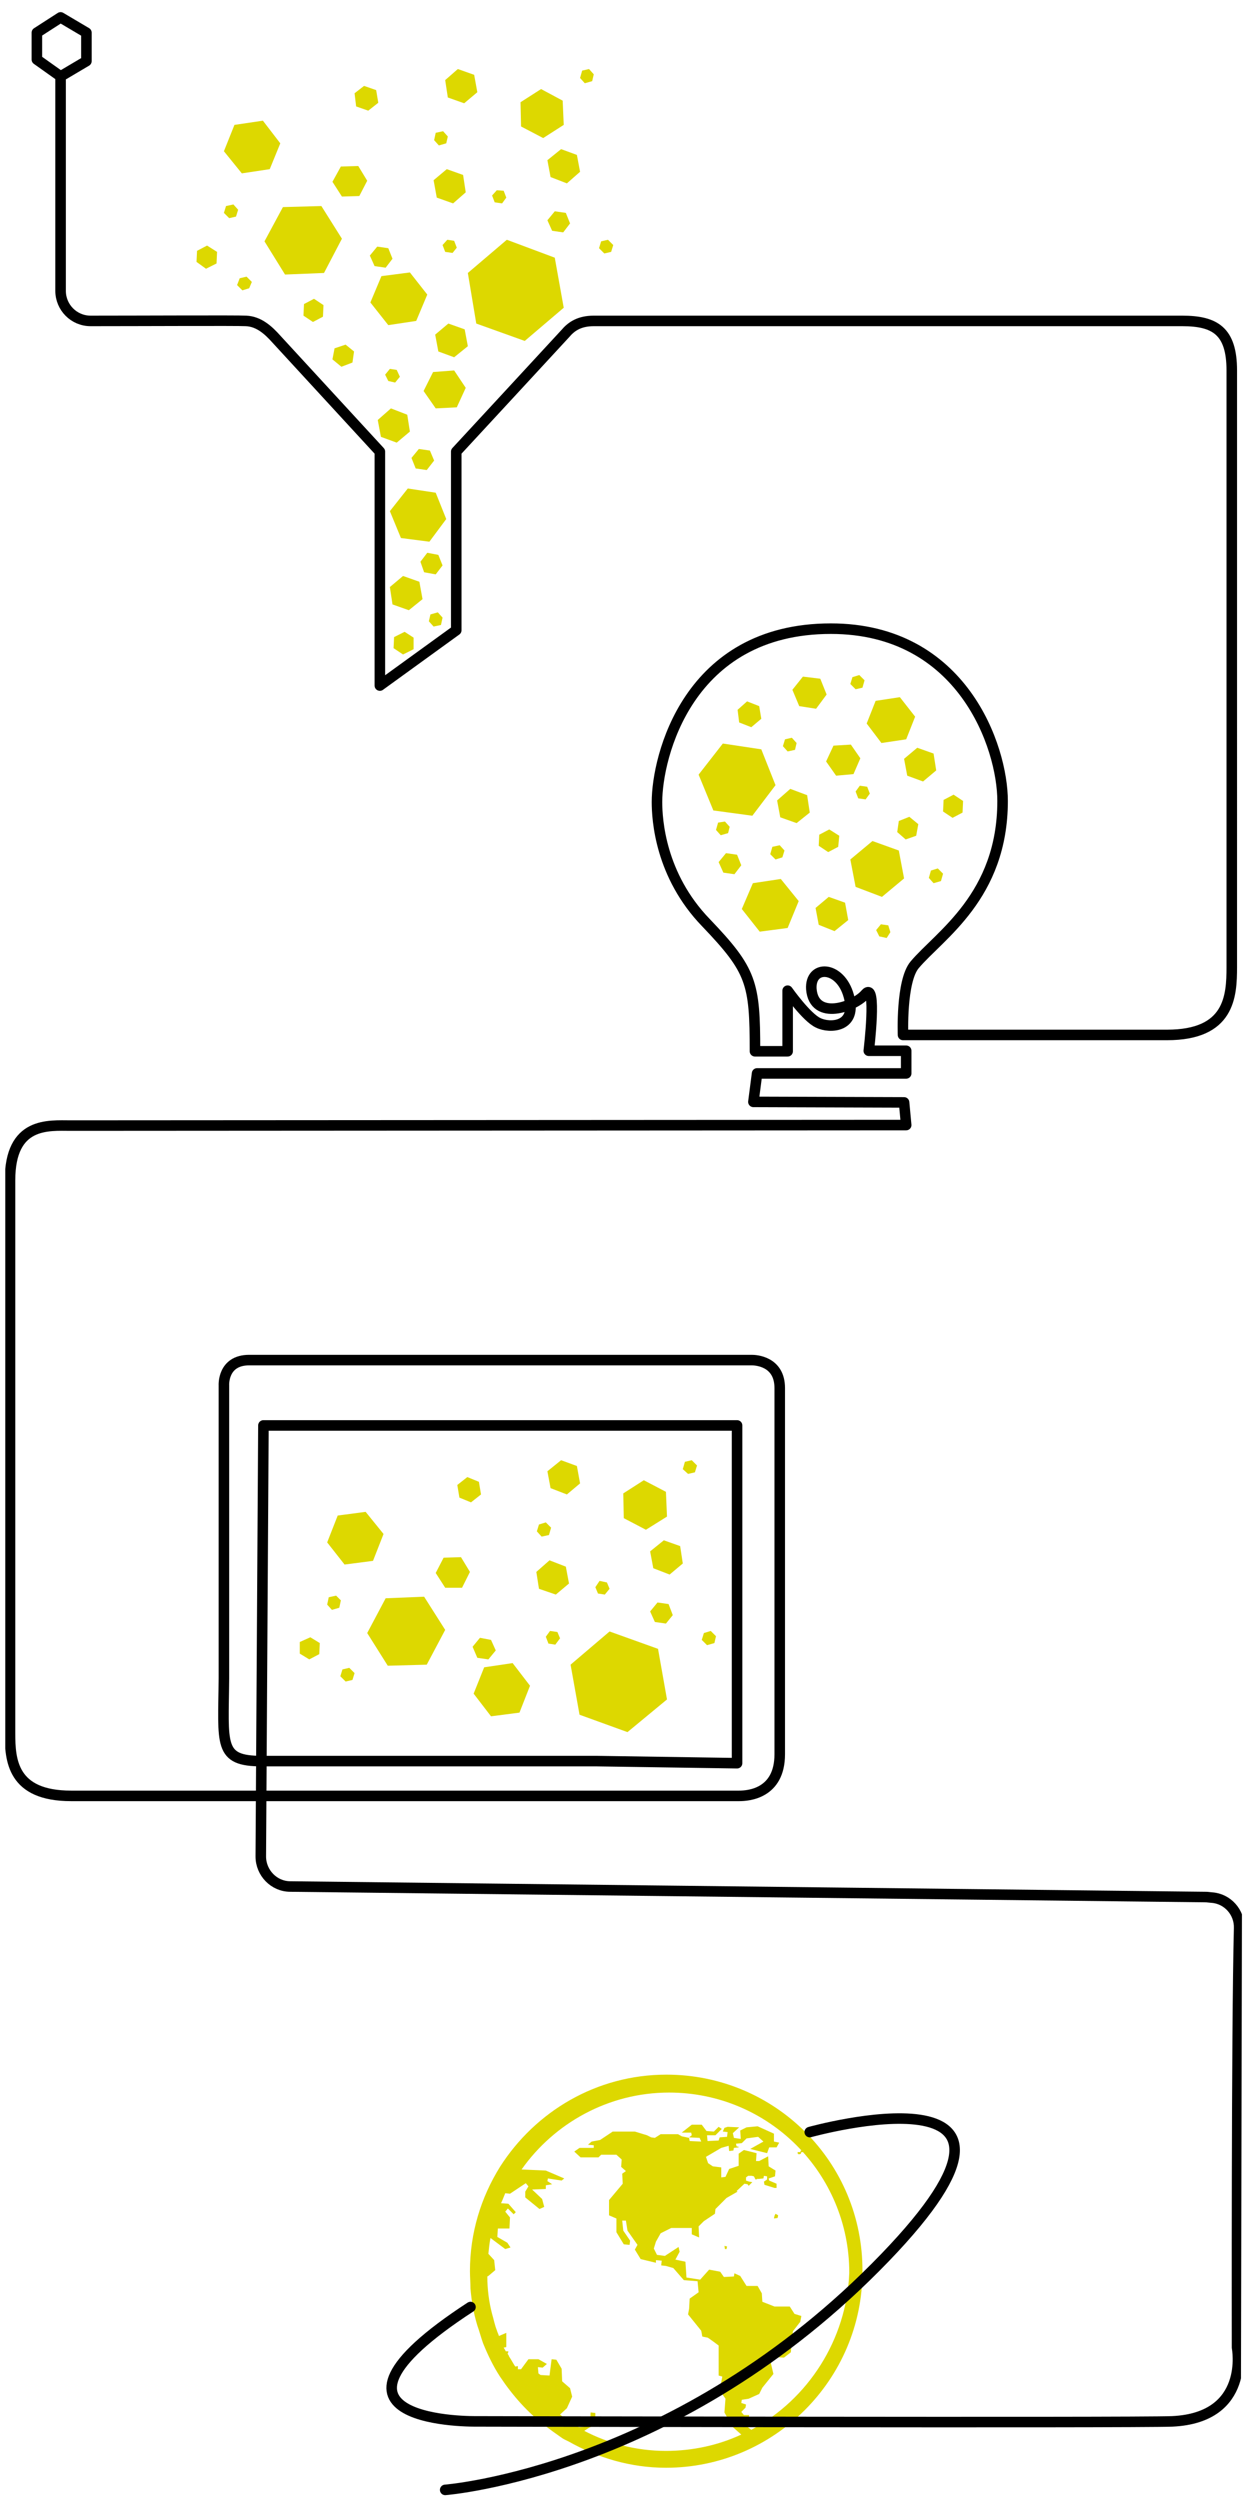 <?xml version="1.0" encoding="utf-8"?>
<!-- Generator: Adobe Illustrator 19.1.0, SVG Export Plug-In . SVG Version: 6.00 Build 0)  -->
<svg version="1.1" id="Ebene_1" xmlns="http://www.w3.org/2000/svg" xmlns:xlink="http://www.w3.org/1999/xlink" x="0px" y="0px"
	 viewBox="-179 178.5 236.5 474.4" style="enable-background:new -179 178.5 236.5 474.4;" xml:space="preserve">
<style type="text/css">
	.st0{fill:#DDD800;}
	.st1{fill:none;stroke:#000000;stroke-width:2;stroke-linecap:round;stroke-linejoin:round;}
	.st2{clip-path:url(#SVGID_2_);fill:none;stroke:#000000;stroke-width:2;stroke-linecap:round;stroke-linejoin:round;}
	.st3{fill:none;stroke:#3B3C43;stroke-width:2;stroke-linecap:round;stroke-linejoin:round;}
</style>
<path class="st0" d="M-36.4,639.6l-0.9-0.7l0.1-0.6l0.3-0.7l0.1-0.8h-1l-0.5-0.6l0.8-0.8l0.1-0.6l-0.9-0.3l0.1-0.6l1.3-0.2l2-0.9
	l0.6-1.2l2.1-2.6l-0.5-2.1l0.6-1.1l1.9,0.1l1.3-1l0.4-4l1.4-1.8l0.2-1.1l-1.3-0.4l-0.9-1.4H-32l-2.3-0.9l-0.1-1.6l-0.8-1.4h-2.1
	l-1.2-1.9l-1.1-0.5l-0.1,0.6l-1.9,0.1l-0.7-1l-2.1-0.4l-1.7,1.9l-2.6-0.4l-0.2-3l-1.9-0.4l0.8-1.5l-0.2-0.9l-2.6,1.7l-1.5-0.2
	l-0.6-1.2l0.4-1.3l0.9-1.6l2-1h3.9v1.2l1.4,0.6l-0.1-2.1l1-1l2.1-1.4l0.1-0.9l2.1-2.1l2.1-1.2l-0.2-0.1l1.5-1.4l0.6,0.1l0.2,0.3
	l0.6-0.6l0.1-0.1l-0.6-0.1l-0.6-0.2v-0.6l0.4-0.3h0.7l0.4,0.1l0.3,0.6l0.4-0.1v-0.1l0.1,0.1l1-0.1l0.1-0.5l0.6,0.1v0.6l-0.6,0.4
	l0.1,0.6l1.9,0.6l0,0h0.4v-0.8l-1.4-0.6l-0.1-0.4l1.2-0.4l0.1-1.1l-1.3-0.8l-0.1-1.9l-1.7,0.9h-0.6l0.1-1.5l-2.4-0.6l-1,0.7v2.3
	l-1.8,0.6l-0.7,1.5l-0.8,0.1v-1.9l-1.6-0.2l-0.9-0.6l-0.4-1.2l2.9-1.7l1.4-0.4l0.1,1l0.8-0.1l0.1-0.5l0.9-0.1v-0.1l-0.4-0.1
	l-0.1-0.5l1.1-0.1l0.6-0.6l0.1-0.1l0,0l0.2-0.2l2.2-0.3l1,0.9l-2.5,1.4l3.2,0.8l0.4-1.1h1.4l0.5-0.9l-1-0.2v-1.5l-3.1-1.4l-2.1,0.2
	l-1.2,0.6l0.1,1.6l-1.3-0.2l-0.2-0.9l1.2-1.1l-2.2-0.1l-0.6,0.2l-0.3,0.7l0.9,0.1L-41,584l-1.4,0.1l-0.2,0.6l-2.1,0.1l-0.1-1.1h1.6
	l1.2-1.2l-0.6-0.4l-0.9,0.9l-1.4-0.1l-0.9-1.2h-1.9l-1.9,1.5h1.8l0.1,0.5l-0.5,0.4l2,0.1l0.3,0.7l-2.2-0.1l-0.1-0.6l-1.4-0.3
	l-0.7-0.4h-3.3l-1.1,0.7l-0.7-0.1l-0.8-0.4l-2.3-0.7h-4.2l-2.4,1.6l-1.6,0.3l-0.7,0.6l1.1,0.1v0.5H-69l-1,0.7l1.2,1.1h3.4l0.5-0.5
	h2.9l1,0.9l-0.1,1.4l0.9,0.8l-0.7,0.5l0.1,1.9l-2.6,3.1v2.9l1.4,0.6v2.6l1.4,2.3l1.1,0.1l0.1-0.8l-1.3-1.9l-0.2-1.9h0.7l0.3,1.9
	l1.9,2.7l-0.5,0.9l1.1,1.8l2.9,0.7v-0.5l1.1,0.1l-0.1,0.9l0.9,0.1l1.4,0.4l2,2.3l2.6,0.2l0.2,2.1l-1.7,1.2l-0.1,1.9l-0.2,1.1
	l2.5,3.1l0.2,1.1c0,0,0.9,0.2,1,0.2s2.1,1.5,2.1,1.5v5.7l0.7,0.2l-0.5,2.6l1.1,1.6l-0.2,2.6l1.5,2.7l1.7,1.5
	c-4.3,2-9.2,3.1-14.3,3.1c-5.6,0-10.9-1.4-15.5-3.8l0.9-0.6l1.1-0.5l1.1-0.6l-0.4-0.7l-0.6,0.1v-1.1l-0.9-0.1l-0.1,2.1l-1,0.6
	l-1.1,0.1c-1.3-0.7-2.5-1.5-3.6-2.4l1.3-1.2l1-2.2l-0.4-1.6l-1.5-1.3l-0.1-2.4l-1-1.7l-0.9-0.1l-0.4,3.1l-1.7-0.1l-0.4-0.3l-0.1-1.2
	l0.9,0.1l0.8-0.7l-1.6-0.9h-1.9l-1.4,1.9h-0.6v-0.6l-0.5,0.1c-0.4-0.6-0.7-1.2-1.1-1.8c-0.1-0.1-0.1-0.3-0.2-0.4
	c-0.1-0.1-0.1-0.2-0.2-0.4l0.1,0.1l0.1-0.4H-83c-0.1-0.2-0.2-0.4-0.4-0.7l0.5-0.1v-2.7l-1.4,0.6c-0.1-0.4-0.3-0.7-0.4-1.1
	c-0.4-1-0.6-2.1-0.9-3.1c-0.6-2.3-0.9-4.7-0.9-7.1l0.2-0.1l1.3-1.1l-0.2-1.9l-1.1-1.2c0.1-1,0.2-2,0.4-3l2.8,2.1l1-0.3l-0.6-0.9
	l-1.9-1.1l0.1-1.6h2.2l0.1-2.1l-0.9-1.1l0.5-0.6l1.1,1.1l0.4-0.4l-1.4-1.6l-1.4-0.1c0.3-0.6,0.5-1.2,0.8-1.9l0.9,0.1l3-2l0.5,0.6
	l-0.6,1v1.1l2.7,2.2l0.9-0.4l-0.4-1.5L-78,594l2.6-0.1v-0.7l1.2-0.2l-0.9-0.6l0.1-0.5l2.6,0.4l0.5-0.4l-3.5-1.5l-4.6-0.2
	c6.2-8.8,16.5-14.6,28-14.6c18.9,0,34.2,15.3,34.2,34.2C-18.3,622.5-25.6,633.8-36.4,639.6 M-52.5,572.2c-13.3,0-24.9,7-31.6,17.5
	c-3.6,5.8-5.7,12.5-5.7,19.8c0,1.1,0.1,2.2,0.1,3.3c0.2,2.4,0.6,4.7,1.3,7c0.4,1.1,0.7,2.3,1.1,3.4c0.9,2.2,1.9,4.3,3.2,6.3
	c2.4,3.6,5.3,6.9,8.8,9.5c0.9,0.7,1.9,1.4,2.9,2.1c0.4,0.3,0.9,0.5,1.3,0.7c5.5,3.1,11.8,5,18.5,5c20.5,0,37.3-16.7,37.3-37.3
	C-15.2,588.8-31.9,572.2-52.5,572.2"/>
<polygon class="st0" points="-72,236.9 -73.7,227.4 -82.8,224 -90.2,230.3 -88.6,239.9 -79.4,243.2 "/>
<polygon class="st0" points="-98.8,292.2 -99.4,288.9 -102.5,287.8 -105,289.9 -104.5,293.2 -101.4,294.3 "/>
<polygon class="st0" points="-101.2,260.4 -101.7,257.2 -104.8,256 -107.3,258.2 -106.7,261.4 -103.7,262.5 "/>
<polygon class="st0" points="-110.8,215.7 -109.3,212.8 -111,210 -114.3,210.1 -115.9,213 -114.1,215.8 "/>
<polygon class="st0" points="-68.9,211.1 -69.5,207.9 -72.5,206.8 -75.1,208.9 -74.5,212.1 -71.4,213.3 "/>
<polygon class="st0" points="-92.1,191.6 -94.5,193.7 -94,197 -90.9,198.1 -88.4,196 -89,192.7 "/>
<polygon class="st0" points="-90.2,244.2 -90.8,241 -93.9,239.9 -96.4,242 -95.8,245.2 -92.8,246.3 "/>
<polygon class="st0" points="-90.6,215 -91.1,211.7 -94.2,210.6 -96.7,212.7 -96.1,216 -93,217.1 "/>
<polygon class="st0" points="-96.3,287.5 -95,285.8 -95.8,283.8 -97.9,283.4 -99.2,285.1 -98.5,287.1 "/>
<polygon class="st0" points="-72.1,222.6 -70.8,220.9 -71.6,218.9 -73.7,218.6 -75.1,220.3 -74.2,222.3 "/>
<polygon class="st0" points="-93.1,226.5 -92.3,225.5 -92.8,224.2 -94.1,224 -95,225 -94.5,226.3 "/>
<polygon class="st0" points="-104,251.1 -103.1,250 -103.7,248.7 -105,248.5 -105.9,249.6 -105.3,250.8 "/>
<polygon class="st0" points="-102.5,302.7 -100.5,301.7 -100.5,299.5 -102.2,298.4 -104.2,299.4 -104.3,301.5 "/>
<polygon class="st0" points="-98,267.7 -96.6,265.9 -97.4,264 -99.5,263.7 -100.9,265.4 -100.1,267.4 "/>
<polygon class="st0" points="-119.6,239.6 -117.7,238.6 -117.6,236.4 -119.4,235.2 -121.3,236.2 -121.4,238.4 "/>
<polygon class="st0" points="-139.9,229.5 -137.9,228.5 -137.8,226.3 -139.7,225.1 -141.6,226.1 -141.7,228.2 "/>
<polygon class="st0" points="-112.1,247.3 -111.8,245.2 -113.4,243.9 -115.5,244.6 -115.9,246.7 -114.2,248.1 "/>
<polygon class="st0" points="-105.8,229.3 -104.5,227.6 -105.3,225.6 -107.4,225.3 -108.8,227 -107.9,229 "/>
<polygon class="st0" points="-101.6,271.2 -105,275.5 -102.9,280.6 -97.5,281.3 -94.3,277 -96.3,272 "/>
<polygon class="st0" points="-92.8,248.8 -96.8,249.1 -98.6,252.7 -96.3,256 -92.3,255.8 -90.6,252.1 "/>
<polygon class="st0" points="-125.3,217.8 -128.8,224.3 -124.9,230.6 -117.5,230.3 -114.1,223.8 -118,217.6 "/>
<polygon class="st0" points="-76.3,195.4 -80.2,197.9 -80.1,202.5 -75.9,204.7 -72,202.2 -72.2,197.6 "/>
<polygon class="st0" points="-101.2,230.2 -106.6,230.9 -108.7,235.9 -105.3,240.2 -100,239.4 -97.9,234.4 "/>
<polygon class="st0" points="-129.1,201.4 -134.5,202.2 -136.5,207.2 -133.1,211.4 -127.8,210.6 -125.8,205.7 "/>
<polygon class="st0" points="-83.7,217.1 -82.9,216 -83.4,214.7 -84.7,214.6 -85.6,215.6 -85.1,216.9 "/>
<polygon class="st0" points="-95.7,206.1 -94.3,205.7 -94,204.4 -94.9,203.4 -96.3,203.7 -96.6,205.1 "/>
<polygon class="st0" points="-96.7,297.4 -95.3,297.1 -95,295.7 -95.9,294.7 -97.3,295.1 -97.6,296.4 "/>
<polygon class="st0" points="-133,233.6 -131.7,233.2 -131.2,232 -132.2,231 -133.5,231.3 -134,232.6 "/>
<polygon class="st0" points="-111.4,198.7 -109.1,199.5 -107.2,198 -107.6,195.6 -109.9,194.8 -111.7,196.2 "/>
<polygon class="st0" points="-135.5,219.9 -134.2,219.6 -133.8,218.3 -134.7,217.3 -136.1,217.6 -136.5,218.9 "/>
<polygon class="st0" points="-64.3,226.6 -63,226.3 -62.6,225 -63.6,224 -64.9,224.3 -65.3,225.6 "/>
<polygon class="st0" points="-67.2,191.6 -68.5,191.9 -68.9,193.3 -68,194.3 -66.6,193.9 -66.3,192.6 "/>
<polygon class="st0" points="-15.7,322.4 -17.5,319.8 -20.8,320 -22.2,323 -20.3,325.7 -17,325.4 "/>
<polygon class="st0" points="-1.3,324.7 -1.8,321.5 -4.9,320.4 -7.4,322.5 -6.8,325.7 -3.8,326.8 "/>
<polygon class="st0" points="-24.1,313 -22.1,310.3 -23.3,307.3 -26.6,306.9 -28.6,309.4 -27.3,312.5 "/>
<polygon class="st0" points="-25.3,332.7 -25.8,329.4 -29,328.2 -31.5,330.4 -30.9,333.6 -27.8,334.7 "/>
<polygon class="st0" points="-18,353.1 -18.6,349.8 -21.7,348.7 -24.2,350.8 -23.6,354 -20.6,355.2 "/>
<polygon class="st0" points="-5.1,337.1 -4.7,334.9 -6.4,333.5 -8.4,334.3 -8.7,336.4 -7.1,337.8 "/>
<polygon class="st0" points="-10.7,356.5 -10,355.4 -10.4,354.1 -11.8,353.9 -12.7,355 -12.1,356.2 "/>
<polygon class="st0" points="1.8,333.7 3.7,332.7 3.8,330.5 2,329.3 0.1,330.3 0,332.5 "/>
<polygon class="st0" points="-21.8,340.2 -19.9,339.2 -19.7,337.1 -21.6,335.9 -23.5,336.9 -23.6,339 "/>
<polygon class="st0" points="-39.6,344.4 -38.3,342.7 -39.1,340.7 -41.2,340.4 -42.6,342.1 -41.7,344.1 "/>
<polygon class="st0" points="-41.8,319.6 -46.4,325.5 -43.6,332.3 -36.2,333.3 -31.8,327.5 -34.5,320.7 "/>
<polygon class="st0" points="-8.2,310.8 -12.8,311.5 -14.5,315.8 -11.7,319.5 -7,318.8 -5.3,314.5 "/>
<polygon class="st0" points="-30.8,345.3 -36.1,346.1 -38.2,351 -34.8,355.3 -29.5,354.6 -27.4,349.5 "/>
<polygon class="st0" points="-8.4,339.9 -13.4,338.1 -17.6,341.6 -16.6,346.8 -11.6,348.7 -7.4,345.2 "/>
<polygon class="st0" points="-14.7,330.2 -13.9,329.1 -14.4,327.8 -15.8,327.6 -16.6,328.7 -16.1,330 "/>
<polygon class="st0" points="-29.5,321.1 -28.1,320.8 -27.8,319.5 -28.7,318.5 -30,318.8 -30.4,320.1 "/>
<polygon class="st0" points="-31.8,341.6 -30.5,341.2 -30.1,339.9 -31,338.9 -32.4,339.2 -32.8,340.6 "/>
<polygon class="st0" points="-38.7,315.6 -36.4,316.5 -34.5,314.9 -34.9,312.5 -37.2,311.6 -39,313.2 "/>
<polygon class="st0" points="-42.2,337 -40.8,336.6 -40.5,335.4 -41.4,334.4 -42.7,334.6 -43.1,336 "/>
<polygon class="st0" points="-1.8,346.1 -0.4,345.7 0,344.3 -1,343.3 -2.3,343.7 -2.7,345.1 "/>
<polygon class="st0" points="-16.6,309.3 -15.3,309 -14.9,307.6 -15.9,306.6 -17.2,307 -17.6,308.3 "/>
<g>
	<g>
		<path class="st1" d="M-25.3,583.1c0,0,50.8-14.1,14.3,23.8C-50.2,647.6-94.5,651-94.5,651"/>
	</g>
	<g>
		<defs>
			<polygon id="SVGID_1_" points="-178,172.2 57.5,172.2 56.5,651.9 -178,651.9 			"/>
		</defs>
		<clipPath id="SVGID_2_">
			<use xlink:href="#SVGID_1_"  style="overflow:visible;"/>
		</clipPath>
		<path class="st2" d="M-167.5,193l-4.5-3.2l0-5.1l4.5-2.9l4.9,2.9l0,5.4L-167.5,193v40.7c0,3.1,2.5,5.7,5.7,5.7
			c9.5,0,27.8-0.1,29.5,0c2.4,0.1,4.2,1.7,5.8,3.5l19.6,21.3v44.4l14.5-10.5v-33.9c0,0,19.8-21.4,20.7-22.4c1.1-1.3,2.6-2.4,5.4-2.4
			H45.4c6.2,0,9.4,1.9,9.4,9.4v66.9V362c0,5.6-0.4,12.9-12.3,12.9c-12,0-50.1,0-50.1,0s-0.4-10.2,2.2-13.3
			c4.7-5.6,16.7-13,16.7-31.1c0-10.2-7.6-32.7-32.6-32.7c-27.2,0-33,24.4-33,32.9c0,3.3,0.6,13.9,9.3,22.9
			c8.7,9.1,9.3,11.4,9.3,24.4h6.2v-11.5c0,0,3.6,5.1,5.8,6.1c2.2,1.1,7.5,0.9,5.8-5.1c-1.6-5.8-7.4-6-7.1-1.3
			c0.5,6.1,8.2,3.4,10.3,0.9c2.2-2.5,0.6,10.8,0.6,10.8H-7v4.3h-28.3l-0.7,5.4l28.6,0.1L-7,392c0,0-154.2,0.1-158.5,0.1
			s-11.6-0.8-11.6,10.4v74.3v30.6c0,5.1,0.4,11.9,11.6,11.9h126.8c1.7,0,7.7-0.4,7.7-7.9v-69.5c0-5.1-4.6-5.3-5.3-5.3h-95.4
			c-5.1,0-4.8,4.8-4.8,4.8s0,53.8,0,55.6c-0.1,12.6-1.1,15.7,7.2,15.7c6.6,0,63.6,0,63.6,0l26.6,0.4V449H-129l-0.5,81.8
			c0,3.1,2.5,5.7,5.6,5.7l173.9,2l1,0.1c3,0.2,5.3,2.8,5.2,5.8C55.7,564,55.8,624,55.8,624s2.6,13.3-12.3,14
			c-7.8,0.3-131.9,0-131.9,0s-35.7,0.7-1.3-21.7"/>
	</g>
</g>
<polygon class="st0" points="-52.4,501 -54.1,491.4 -63.3,488.1 -70.7,494.4 -69,503.9 -59.9,507.2 "/>
<polygon class="st0" points="-91.3,479.8 -89.8,476.8 -91.5,474 -94.8,474.1 -96.3,477 -94.5,479.8 "/>
<polygon class="st0" points="-49.4,475.2 -49.9,471.9 -53,470.8 -55.6,472.9 -55,476.1 -51.9,477.3 "/>
<polygon class="st0" points="-68.9,460 -69.5,456.7 -72.5,455.6 -75.1,457.7 -74.5,460.9 -71.4,462.1 "/>
<polygon class="st0" points="-71,479 -71.6,475.8 -74.7,474.6 -77.2,476.8 -76.7,480 -73.5,481.1 "/>
<polygon class="st0" points="-52.6,486.6 -51.3,485 -52.1,482.9 -54.2,482.6 -55.6,484.3 -54.7,486.3 "/>
<polygon class="st0" points="-73.6,490.6 -72.7,489.4 -73.2,488.2 -74.6,488 -75.4,489.1 -74.9,490.4 "/>
<polygon class="st0" points="-120.3,493.4 -118.4,492.4 -118.3,490.3 -120.1,489.2 -122.1,490.1 -122.1,492.3 "/>
<polygon class="st0" points="-86.3,493.4 -84.9,491.7 -85.8,489.7 -87.9,489.3 -89.3,491 -88.4,493.1 "/>
<polygon class="st0" points="-105.8,481.8 -109.3,488.4 -105.4,494.6 -98,494.4 -94.5,487.8 -98.5,481.5 "/>
<polygon class="st0" points="-56.8,459.4 -60.7,461.9 -60.6,466.6 -56.4,468.8 -52.4,466.3 -52.6,461.6 "/>
<polygon class="st0" points="-81.7,494.1 -87.1,494.9 -89.1,499.9 -85.8,504.2 -80.4,503.5 -78.4,498.4 "/>
<polygon class="st0" points="-109.6,465.4 -114.9,466.1 -116.9,471.2 -113.6,475.4 -108.2,474.7 -106.2,469.6 "/>
<polygon class="st0" points="-64.2,481.1 -63.3,480 -63.8,478.8 -65.2,478.5 -66,479.7 -65.5,480.9 "/>
<polygon class="st0" points="-76.2,470.1 -74.8,469.8 -74.4,468.4 -75.4,467.4 -76.7,467.8 -77.1,469.1 "/>
<polygon class="st0" points="-113.4,497.6 -112.1,497.3 -111.7,496 -112.7,495 -114,495.3 -114.4,496.6 "/>
<polygon class="st0" points="-91.8,462.7 -89.6,463.6 -87.7,462.1 -88.1,459.7 -90.3,458.8 -92.2,460.3 "/>
<polygon class="st0" points="-116,484 -114.6,483.6 -114.3,482.2 -115.2,481.3 -116.6,481.6 -116.9,483 "/>
<polygon class="st0" points="-44.8,490.7 -43.4,490.3 -43.1,489 -44.1,488 -45.4,488.4 -45.8,489.7 "/>
<polygon class="st0" points="-48.4,458.2 -47.1,457.9 -46.7,456.6 -47.7,455.6 -49,455.9 -49.4,457.3 "/>
<polygon class="st0" points="-32,599 -32.1,599.5 -31.4,599.4 -31.3,598.9 -31.8,598.6 "/>
<g>
	<g>
		<path class="st0" d="M-41.1,605.3l0.1-0.5l-0.5-0.1l0.1,0.6H-41.1z"/>
	</g>
</g>
<g>
	<g>
		<path class="st0" d="M-27,586.6l-0.1,0.3h-0.5v0.3h0.1v0.1h0.3l0.2-0.1l0.1-0.3h0.3l0.1-0.2l-0.2-0.1H-27z"/>
	</g>
</g>
<g>
	<g>
		<path class="st3" d="M-91.1,651.6"/>
		<path class="st3" d="M-7.7,604.5"/>
	</g>
</g>
</svg>
